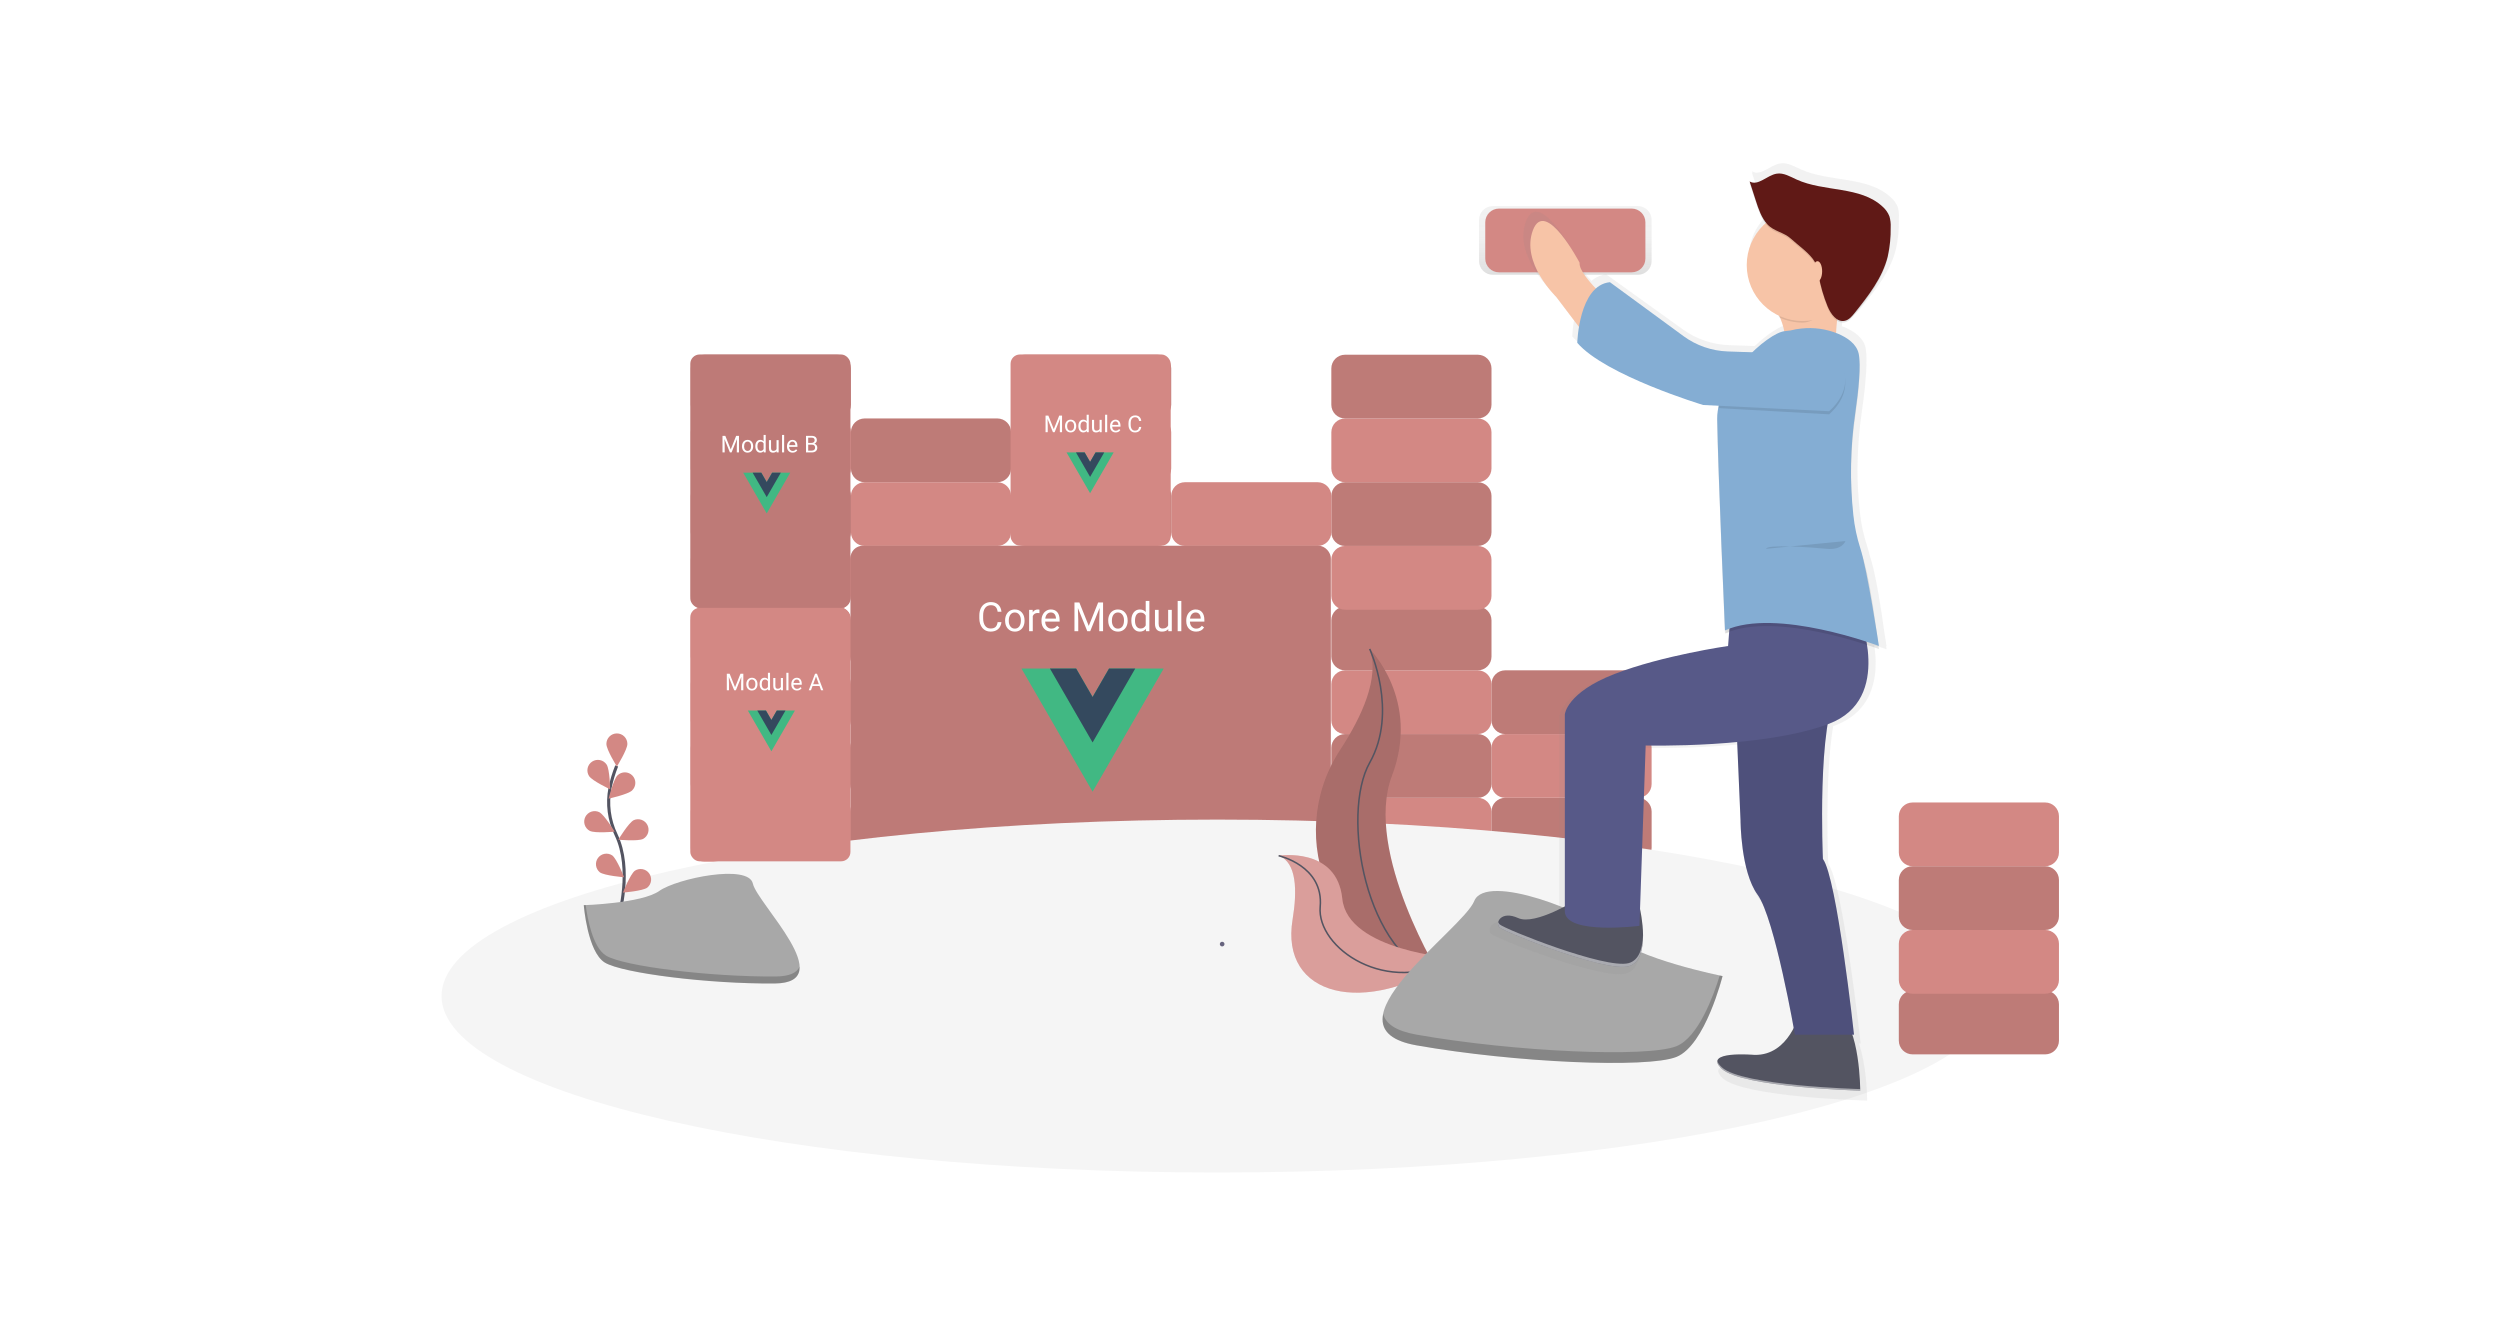 <svg width="1608" height="860" viewBox="0 0 1608 860" fill="none" xmlns="http://www.w3.org/2000/svg">
<g clip-path="url(#clip0)">
<path d="M538.48 513.16H453.16C448.278 513.16 444.32 517.118 444.32 522V545.32C444.32 550.202 448.278 554.16 453.16 554.16H538.48C543.362 554.16 547.32 550.202 547.32 545.32V522C547.32 517.118 543.362 513.16 538.48 513.16Z" fill="#D38884"/>
<path d="M950.48 513.16H865.16C860.278 513.16 856.32 517.118 856.32 522V545.32C856.32 550.202 860.278 554.16 865.16 554.16H950.48C955.362 554.16 959.32 550.202 959.32 545.32V522C959.32 517.118 955.362 513.16 950.48 513.16Z" fill="#D38884"/>
<path d="M1053.48 513.16H968.16C963.278 513.16 959.32 517.118 959.32 522V545.32C959.32 550.202 963.278 554.16 968.16 554.16H1053.48C1058.36 554.16 1062.32 550.202 1062.32 545.32V522C1062.32 517.118 1058.36 513.16 1053.48 513.16Z" fill="#D38884"/>
<path opacity="0.1" d="M1053.48 513.16H968.16C963.278 513.16 959.32 517.118 959.32 522V545.32C959.32 550.202 963.278 554.16 968.16 554.16H1053.48C1058.36 554.16 1062.32 550.202 1062.32 545.32V522C1062.32 517.118 1058.36 513.16 1053.48 513.16Z" fill="black"/>
<path d="M968.16 513.16H1053.48C1058.36 513.16 1062.32 509.202 1062.32 504.32V481C1062.32 476.118 1058.36 472.16 1053.48 472.16H968.16C963.278 472.16 959.32 476.118 959.32 481V504.32C959.32 509.202 963.278 513.16 968.16 513.16Z" fill="#D38884"/>
<path d="M865.16 513.16H950.48C955.362 513.16 959.32 509.202 959.32 504.32V481C959.32 476.118 955.362 472.16 950.48 472.16H865.16C860.278 472.16 856.32 476.118 856.32 481V504.32C856.32 509.202 860.278 513.16 865.16 513.16Z" fill="#D38884"/>
<path opacity="0.1" d="M865.16 513.16H950.48C955.362 513.16 959.32 509.202 959.32 504.32V481C959.32 476.118 955.362 472.16 950.48 472.16H865.16C860.278 472.16 856.32 476.118 856.32 481V504.32C856.32 509.202 860.278 513.16 865.16 513.16Z" fill="black"/>
<path d="M453.16 513.16H538.48C543.362 513.16 547.32 509.202 547.32 504.32V481C547.32 476.118 543.362 472.16 538.48 472.16H453.16C448.278 472.16 444.32 476.118 444.32 481V504.32C444.32 509.202 448.278 513.16 453.16 513.16Z" fill="#D38884"/>
<path opacity="0.1" d="M453.16 513.16H538.48C543.362 513.16 547.32 509.202 547.32 504.32V481C547.32 476.118 543.362 472.16 538.48 472.16H453.16C448.278 472.16 444.32 476.118 444.32 481V504.32C444.32 509.202 448.278 513.16 453.16 513.16Z" fill="black"/>
<path d="M538.48 431.16H453.16C448.278 431.16 444.32 435.118 444.32 440V463.32C444.32 468.202 448.278 472.16 453.16 472.16H538.48C543.362 472.16 547.32 468.202 547.32 463.32V440C547.32 435.118 543.362 431.16 538.48 431.16Z" fill="#D38884"/>
<path d="M950.48 431.16H865.16C860.278 431.16 856.32 435.118 856.32 440V463.32C856.32 468.202 860.278 472.16 865.16 472.16H950.48C955.362 472.16 959.32 468.202 959.32 463.32V440C959.32 435.118 955.362 431.16 950.48 431.16Z" fill="#D38884"/>
<path d="M1053.48 431.16H968.16C963.278 431.16 959.32 435.118 959.32 440V463.32C959.32 468.202 963.278 472.16 968.16 472.16H1053.48C1058.36 472.16 1062.32 468.202 1062.32 463.32V440C1062.32 435.118 1058.36 431.16 1053.48 431.16Z" fill="#D38884"/>
<path opacity="0.1" d="M1053.48 431.16H968.16C963.278 431.16 959.32 435.118 959.32 440V463.32C959.32 468.202 963.278 472.16 968.16 472.16H1053.48C1058.36 472.16 1062.32 468.202 1062.32 463.32V440C1062.32 435.118 1058.36 431.16 1053.48 431.16Z" fill="black"/>
<path d="M865.16 431.16H950.48C955.362 431.16 959.32 427.202 959.32 422.32V399C959.32 394.118 955.362 390.16 950.48 390.16H865.16C860.278 390.16 856.32 394.118 856.32 399V422.32C856.32 427.202 860.278 431.16 865.16 431.16Z" fill="#D38884"/>
<path opacity="0.1" d="M865.16 431.16H950.48C955.362 431.16 959.32 427.202 959.32 422.32V399C959.32 394.118 955.362 390.16 950.48 390.16H865.16C860.278 390.16 856.32 394.118 856.32 399V422.32C856.32 427.202 860.278 431.16 865.16 431.16Z" fill="black"/>
<path d="M453.16 431.16H538.48C543.362 431.16 547.32 427.202 547.32 422.32V399C547.32 394.118 543.362 390.16 538.48 390.16H453.16C448.278 390.16 444.32 394.118 444.32 399V422.32C444.32 427.202 448.278 431.16 453.16 431.16Z" fill="#D38884"/>
<path opacity="0.1" d="M453.16 431.16H538.48C543.362 431.16 547.32 427.202 547.32 422.32V399C547.32 394.118 543.362 390.16 538.48 390.16H453.16C448.278 390.16 444.32 394.118 444.32 399V422.32C444.32 427.202 448.278 431.16 453.16 431.16Z" fill="black"/>
<path d="M538.48 351.16H453.16C448.278 351.16 444.32 355.118 444.32 360V383.32C444.32 388.202 448.278 392.16 453.16 392.16H538.48C543.362 392.16 547.32 388.202 547.32 383.32V360C547.32 355.118 543.362 351.16 538.48 351.16Z" fill="#D38884"/>
<path d="M950.48 351.16H865.16C860.278 351.16 856.32 355.118 856.32 360V383.32C856.32 388.202 860.278 392.16 865.16 392.16H950.48C955.362 392.16 959.32 388.202 959.32 383.32V360C959.32 355.118 955.362 351.16 950.48 351.16Z" fill="#D38884"/>
<path d="M865.16 351.16H950.48C955.362 351.16 959.32 347.202 959.32 342.32V319C959.32 314.118 955.362 310.16 950.48 310.16H865.16C860.278 310.16 856.32 314.118 856.32 319V342.32C856.32 347.202 860.278 351.16 865.16 351.16Z" fill="#D38884"/>
<path opacity="0.1" d="M865.16 351.16H950.48C955.362 351.16 959.32 347.202 959.32 342.32V319C959.32 314.118 955.362 310.16 950.48 310.16H865.16C860.278 310.16 856.32 314.118 856.32 319V342.32C856.32 347.202 860.278 351.16 865.16 351.16Z" fill="black"/>
<path d="M762.16 351.16H847.48C852.362 351.16 856.32 347.202 856.32 342.32V319C856.32 314.118 852.362 310.16 847.48 310.16H762.16C757.278 310.16 753.32 314.118 753.32 319V342.32C753.32 347.202 757.278 351.16 762.16 351.16Z" fill="#D38884"/>
<path d="M659.16 351.16H744.48C749.362 351.16 753.32 347.202 753.32 342.32V319C753.32 314.118 749.362 310.16 744.48 310.16H659.16C654.278 310.16 650.32 314.118 650.32 319V342.32C650.32 347.202 654.278 351.16 659.16 351.16Z" fill="#D38884"/>
<path opacity="0.1" d="M659.16 351.16H744.48C749.362 351.16 753.32 347.202 753.32 342.32V319C753.32 314.118 749.362 310.16 744.48 310.16H659.16C654.278 310.16 650.32 314.118 650.32 319V342.32C650.32 347.202 654.278 351.16 659.16 351.16Z" fill="black"/>
<path d="M556.16 351.16H641.48C646.362 351.16 650.32 347.202 650.32 342.32V319C650.32 314.118 646.362 310.16 641.48 310.16H556.16C551.278 310.16 547.32 314.118 547.32 319V342.32C547.32 347.202 551.278 351.16 556.16 351.16Z" fill="#D38884"/>
<path d="M453.16 351.16H538.48C543.362 351.16 547.32 347.202 547.32 342.32V319C547.32 314.118 543.362 310.16 538.48 310.16H453.16C448.278 310.16 444.32 314.118 444.32 319V342.32C444.32 347.202 448.278 351.16 453.16 351.16Z" fill="#D38884"/>
<path opacity="0.1" d="M453.16 351.16H538.48C543.362 351.16 547.32 347.202 547.32 342.32V319C547.32 314.118 543.362 310.16 538.48 310.16H453.16C448.278 310.16 444.32 314.118 444.32 319V342.32C444.32 347.202 448.278 351.16 453.16 351.16Z" fill="black"/>
<path d="M538.48 269.16H453.16C448.278 269.16 444.32 273.118 444.32 278V301.32C444.32 306.202 448.278 310.16 453.16 310.16H538.48C543.362 310.16 547.32 306.202 547.32 301.32V278C547.32 273.118 543.362 269.16 538.48 269.16Z" fill="#D38884"/>
<path d="M641.48 269.16H556.16C551.278 269.16 547.32 273.118 547.32 278V301.32C547.32 306.202 551.278 310.16 556.16 310.16H641.48C646.362 310.16 650.32 306.202 650.32 301.32V278C650.32 273.118 646.362 269.16 641.48 269.16Z" fill="#D38884"/>
<path opacity="0.1" d="M641.48 269.16H556.16C551.278 269.16 547.32 273.118 547.32 278V301.32C547.32 306.202 551.278 310.16 556.16 310.16H641.48C646.362 310.16 650.32 306.202 650.32 301.32V278C650.32 273.118 646.362 269.16 641.48 269.16Z" fill="black"/>
<path d="M744.48 269.16H659.16C654.278 269.16 650.32 273.118 650.32 278V301.32C650.32 306.202 654.278 310.16 659.16 310.16H744.48C749.362 310.16 753.32 306.202 753.32 301.32V278C753.32 273.118 749.362 269.16 744.48 269.16Z" fill="#D38884"/>
<path d="M950.48 269.16H865.16C860.278 269.16 856.32 273.118 856.32 278V301.32C856.32 306.202 860.278 310.16 865.16 310.16H950.48C955.362 310.16 959.32 306.202 959.32 301.32V278C959.32 273.118 955.362 269.16 950.48 269.16Z" fill="#D38884"/>
<path d="M1053.48 132.57H960.16C955.278 132.57 951.32 136.528 951.32 141.41V167.91C951.32 172.793 955.278 176.75 960.16 176.75H1053.48C1058.36 176.75 1062.32 172.793 1062.32 167.91V141.41C1062.32 136.528 1058.36 132.57 1053.48 132.57Z" fill="url(#paint0_linear)"/>
<path d="M964.16 175.16H1049.48C1054.36 175.16 1058.32 171.202 1058.32 166.32V143C1058.32 138.118 1054.36 134.16 1049.48 134.16H964.16C959.278 134.16 955.32 138.118 955.32 143V166.32C955.32 171.202 959.278 175.16 964.16 175.16Z" fill="#D38884"/>
<path d="M865.16 269.16H950.48C955.362 269.16 959.32 265.202 959.32 260.32V237C959.32 232.118 955.362 228.16 950.48 228.16H865.16C860.278 228.16 856.32 232.118 856.32 237V260.32C856.32 265.202 860.278 269.16 865.16 269.16Z" fill="#D38884"/>
<path opacity="0.1" d="M865.16 269.16H950.48C955.362 269.16 959.32 265.202 959.32 260.32V237C959.32 232.118 955.362 228.16 950.48 228.16H865.16C860.278 228.16 856.32 232.118 856.32 237V260.32C856.32 265.202 860.278 269.16 865.16 269.16Z" fill="black"/>
<rect x="547" y="351" width="309" height="198" rx="8" fill="#BE7A77"/>
<path d="M659.16 269.16H744.48C749.362 269.16 753.32 265.202 753.32 260.32V237C753.32 232.118 749.362 228.16 744.48 228.16H659.16C654.278 228.16 650.32 232.118 650.32 237V260.32C650.32 265.202 654.278 269.16 659.16 269.16Z" fill="#D38884"/>
<path opacity="0.1" d="M659.16 269.16H744.48C749.362 269.16 753.32 265.202 753.32 260.32V237C753.32 232.118 749.362 228.16 744.48 228.16H659.16C654.278 228.16 650.32 232.118 650.32 237V260.32C650.32 265.202 654.278 269.16 659.16 269.16Z" fill="black"/>
<path d="M453.16 269.16H538.48C543.362 269.16 547.32 265.202 547.32 260.32V237C547.32 232.118 543.362 228.16 538.48 228.16H453.16C448.278 228.16 444.32 232.118 444.32 237V260.32C444.32 265.202 448.278 269.16 453.16 269.16Z" fill="#D38884"/>
<path opacity="0.1" d="M453.16 269.16H538.48C543.362 269.16 547.32 265.202 547.32 260.32V237C547.32 232.118 543.362 228.16 538.48 228.16H453.16C448.278 228.16 444.32 232.118 444.32 237V260.32C444.32 265.202 448.278 269.16 453.16 269.16Z" fill="black"/>
<path d="M783 754.16C1058.59 754.16 1282 703.344 1282 640.66C1282 577.976 1058.59 527.16 783 527.16C507.41 527.16 284 577.976 284 640.66C284 703.344 507.41 754.16 783 754.16Z" fill="#F5F5F5"/>
<path d="M397.95 589.72C397.95 589.72 406.95 559.31 396.27 536.92C391.743 527.56 390.378 516.983 392.38 506.78C393.368 501.943 394.797 497.206 396.65 492.63" stroke="#535461" stroke-width="2" stroke-miterlimit="10"/>
<path d="M390.03 478.49C390.03 482.22 396.78 493.03 396.78 493.03C396.78 493.03 403.53 482.22 403.53 478.49C403.53 476.7 402.819 474.983 401.553 473.717C400.287 472.451 398.57 471.74 396.78 471.74C394.99 471.74 393.273 472.451 392.007 473.717C390.741 474.983 390.03 476.7 390.03 478.49V478.49Z" fill="#D38884"/>
<path d="M378.87 499.14C380.87 502.27 392.44 507.67 392.44 507.67C392.44 507.67 392.23 494.93 390.2 491.8C389.222 490.308 387.693 489.264 385.948 488.896C384.202 488.528 382.382 488.866 380.885 489.836C379.388 490.806 378.336 492.329 377.958 494.072C377.581 495.816 377.908 497.638 378.87 499.14Z" fill="#D38884"/>
<path d="M379.36 534.42C382.69 536.1 395.36 534.94 395.36 534.94C395.36 534.94 388.75 524.05 385.42 522.37C383.828 521.608 382 521.5 380.329 522.07C378.658 522.64 377.276 523.842 376.481 525.418C375.686 526.995 375.54 528.82 376.074 530.502C376.609 532.185 377.781 533.591 379.34 534.42H379.36Z" fill="#D38884"/>
<path d="M385.74 561.03C388.74 563.25 401.44 564.25 401.44 564.25C401.44 564.25 396.76 552.4 393.77 550.18C392.327 549.231 390.575 548.872 388.874 549.176C387.174 549.48 385.655 550.424 384.63 551.814C383.605 553.205 383.151 554.935 383.364 556.649C383.576 558.364 384.437 559.931 385.77 561.03H385.74Z" fill="#D38884"/>
<path d="M406.61 508.39C403.94 510.99 391.48 513.68 391.48 513.68C391.48 513.68 394.53 501.31 397.2 498.68C397.836 498.062 398.587 497.575 399.41 497.247C400.234 496.92 401.114 496.758 402 496.77C402.887 496.783 403.762 496.97 404.576 497.32C405.39 497.671 406.127 498.179 406.745 498.815C407.363 499.45 407.849 500.201 408.177 501.025C408.505 501.849 408.667 502.729 408.654 503.615C408.642 504.501 408.455 505.376 408.104 506.191C407.753 507.005 407.246 507.742 406.61 508.36V508.39Z" fill="#D38884"/>
<path d="M413.68 539.58C410.35 541.26 397.68 540.1 397.68 540.1C397.68 540.1 404.29 529.21 407.62 527.53C409.207 526.814 411.009 526.739 412.65 527.32C414.291 527.902 415.644 529.095 416.426 530.65C417.209 532.205 417.359 534.003 416.848 535.667C416.336 537.331 415.201 538.733 413.68 539.58V539.58Z" fill="#D38884"/>
<path d="M416.38 570.9C413.38 573.12 400.68 574.12 400.68 574.12C400.68 574.12 405.36 562.27 408.35 560.05C409.794 559.101 411.546 558.742 413.246 559.046C414.947 559.35 416.466 560.294 417.491 561.685C418.516 563.075 418.969 564.805 418.757 566.52C418.545 568.234 417.683 569.802 416.35 570.9H416.38Z" fill="#D38884"/>
<path d="M880.98 417.38C880.98 417.38 913.87 450.27 895.3 499.07C876.73 547.87 927.13 629.07 927.13 629.07C927.13 629.07 926.59 628.99 925.59 628.81C858.04 616.84 824.48 539.58 862.04 482.2C876 460.86 887.47 435.84 880.98 417.38Z" fill="#D38884"/>
<path opacity="0.2" d="M880.98 417.38C880.98 417.38 913.87 450.27 895.3 499.07C876.73 547.87 927.13 629.07 927.13 629.07C927.13 629.07 926.59 628.99 925.59 628.81C858.04 616.84 824.48 539.58 862.04 482.2C876 460.86 887.47 435.84 880.98 417.38Z" fill="black"/>
<path d="M880.98 417.38C880.98 417.38 899.55 457.69 880.98 490.58C862.41 523.47 877.8 615.76 927.16 629.02" stroke="#535461" stroke-miterlimit="10"/>
<path d="M822.41 550.39C822.41 550.39 859.94 544.39 863.36 578.05C866.78 611.71 935.52 616.34 935.52 616.34L934.23 617.2C877.47 654.46 823.23 640.93 831.39 591.46C834.43 573.07 834.16 554.58 822.41 550.39Z" fill="#D38884"/>
<path opacity="0.2" d="M822.41 550.39C822.41 550.39 859.94 544.39 863.36 578.05C866.78 611.71 935.52 616.34 935.52 616.34L934.23 617.2C877.47 654.46 823.23 640.93 831.39 591.46C834.43 573.07 834.16 554.58 822.41 550.39Z" fill="#F5F5F5"/>
<path d="M822.41 550.39C822.41 550.39 851.54 556.78 849.15 583.27C846.76 609.76 892.41 641.51 935.52 616.34" stroke="#535461" stroke-miterlimit="10"/>
<path d="M1107.93 627.81C1107.93 627.81 1052.23 616.67 1037.37 601.81C1022.51 586.95 955.67 560.96 948.24 579.53C940.81 598.1 847.98 661.24 911.16 672.38C974.34 683.52 1059.7 687.23 1078.27 679.81C1096.84 672.39 1107.93 627.81 1107.93 627.81Z" fill="#A8A8A8"/>
<path opacity="0.2" d="M911.16 665.48C974.29 676.62 1059.7 680.33 1078.27 672.91C1092.41 667.25 1102.27 640.08 1106.12 627.43L1107.98 627.82C1107.98 627.82 1096.84 672.38 1078.27 679.82C1059.7 687.26 974.27 683.53 911.16 672.39C892.94 669.17 887.73 661.62 889.69 652.06C891.16 658.29 897.55 663.08 911.16 665.48Z" fill="black"/>
<path d="M1220.63 133.17C1219.64 130.696 1218.05 128.503 1216.02 126.78C1201.07 113.16 1176.9 117.29 1158.34 108.96C1154.06 107.04 1149.68 104.38 1145.04 105.11C1138.56 106.11 1132.53 113.51 1126.88 110.23L1127.28 111.46L1126.88 111.25L1131.04 123.91C1132.64 128.77 1134.32 133.77 1137.42 137.82C1132.83 141.822 1129.32 146.912 1127.2 152.623C1125.09 158.334 1124.44 164.484 1125.32 170.511C1126.19 176.538 1128.57 182.248 1132.22 187.12C1135.87 191.993 1140.69 195.871 1146.23 198.4C1146.43 198.82 1146.62 199.25 1146.81 199.68L1147.34 199.9C1148.57 202.732 1149.49 205.689 1150.08 208.72C1145.27 209.39 1136.88 214.72 1128.64 222.56L1112.16 222.01C1101.5 221.654 1091.19 218.146 1082.52 211.93L1033.16 176.48C1029.64 176.826 1026.33 178.291 1023.71 180.66C1017.59 174.28 1012.39 167.66 1012.83 163.66C1012.83 163.66 989.89 120.73 981.55 142.19C973.21 163.65 997.19 186.19 997.19 186.19L1012.4 205.9C1011.8 209.356 1011.42 212.846 1011.26 216.35C1030.03 237.82 1095.71 257.24 1095.71 257.24L1105.95 257.74L1106.01 258.24C1105.38 260.927 1105.07 263.68 1105.09 266.44C1105.09 266.84 1105.09 267.25 1105.09 267.67C1105.09 268.09 1105.09 268.22 1105.09 268.49C1105.61 302.73 1110.3 407.49 1110.3 407.49C1111.21 407.08 1112.16 406.71 1113.12 406.36L1112.39 415.67C1112.39 415.67 1068.6 421.8 1036.28 434.07C1003.96 446.34 1002.92 460.65 1002.92 460.65V586.91C993.69 591.65 979.12 597.91 971.64 594.54C963.52 590.92 959.07 593.96 958.26 597.13C958.106 597.757 958.106 598.413 958.26 599.04C958.329 599.322 958.433 599.594 958.57 599.85V599.91C958.719 600.174 958.904 600.417 959.12 600.63C962.25 603.7 1030.02 630.27 1045.66 626.18C1046.14 626.053 1046.62 625.893 1047.08 625.7C1047.23 625.64 1047.36 625.56 1047.51 625.49C1047.66 625.42 1048.09 625.22 1048.36 625.06C1048.63 624.9 1048.67 624.85 1048.82 624.75C1048.97 624.65 1049.29 624.44 1049.51 624.27C1049.73 624.1 1049.8 624.01 1049.94 623.88C1050.08 623.75 1050.35 623.53 1050.53 623.33C1050.71 623.13 1050.79 623.03 1050.92 622.88C1051.05 622.73 1051.28 622.48 1051.44 622.26C1051.6 622.04 1051.66 621.93 1051.78 621.77C1051.9 621.61 1052.1 621.31 1052.24 621.07C1052.38 620.83 1052.43 620.73 1052.52 620.55C1052.61 620.37 1052.8 620.04 1052.93 619.77C1053.06 619.5 1053.09 619.42 1053.16 619.24C1053.23 619.06 1053.41 618.67 1053.52 618.38C1053.63 618.09 1053.64 618.03 1053.71 617.85C1053.78 617.67 1053.93 617.22 1054.02 616.85C1054.02 616.68 1054.11 616.51 1054.16 616.34C1054.25 615.99 1054.35 615.65 1054.43 615.34C1054.43 615.18 1054.5 615.02 1054.53 614.86C1054.61 614.48 1054.69 614.1 1054.75 613.72C1054.75 613.58 1054.75 613.43 1054.82 613.29C1054.89 612.88 1054.95 612.46 1055 612.05V611.69C1055.05 611.24 1055.1 610.79 1055.14 610.34V610.06C1055.18 609.573 1055.21 609.087 1055.23 608.6V608.4C1055.23 607.88 1055.23 607.36 1055.23 606.84V606.74C1055.21 600.643 1054.54 594.565 1053.23 588.61V588.61L1057.16 481.08C1077.64 481.398 1098.12 480.644 1118.52 478.82L1120.76 530.14C1120.76 530.14 1120.76 563.87 1132.23 579.2C1142.05 592.32 1153.39 650.35 1156.45 666.82C1152.24 674.82 1144.18 684.82 1130.14 684.48C1130.14 684.48 1103.73 682.2 1105.22 689.48C1105.26 689.671 1105.32 689.858 1105.39 690.04V690.04C1105.47 690.249 1105.57 690.453 1105.68 690.65V690.65C1105.79 690.84 1105.91 691.03 1106.05 691.23L1106.13 691.35C1106.28 691.56 1106.45 691.78 1106.64 692.01V692.06C1106.82 692.27 1107.01 692.48 1107.22 692.69L1107.4 692.87C1107.64 693.11 1107.88 693.35 1108.16 693.6C1121.71 705.87 1200.95 707.91 1200.95 707.91V707.63C1200.95 707.55 1200.95 707.45 1200.95 707.34C1200.95 703.79 1200.43 685.17 1195.69 671.15H1196.79C1196.79 671.15 1185.32 567.91 1175.94 555.65C1175.94 555.65 1173.45 501.21 1179.07 467.1L1180.07 466.72C1206.35 456.9 1208.22 432.72 1205.51 414.96C1210.51 416.56 1213.43 417.65 1213.43 417.65C1213.43 417.65 1213.34 416.88 1213.17 415.51L1213.43 415.61C1213.43 415.61 1212.93 412.36 1212.1 407.3C1210.22 393.37 1206.58 369.03 1202.7 357.54C1202.07 355.01 1201.47 352.85 1200.92 351.22C1198.68 344.315 1197.14 337.203 1196.33 329.99C1195.27 320.641 1194.73 311.239 1194.72 301.83C1194.81 289.258 1195.77 276.708 1197.6 264.27C1199.19 253.41 1200.6 241.05 1200.5 232.42C1200.61 229.406 1200.4 226.389 1199.87 223.42C1198.48 217.05 1192.33 212.91 1185.94 210.27C1185.53 210.1 1185.11 209.96 1184.69 209.8C1184.85 207.39 1185.05 204.65 1185.31 201.8C1186.08 202.331 1186.94 202.7 1187.85 202.886C1188.77 203.071 1189.71 203.069 1190.62 202.88C1193.37 202.28 1195.34 199.99 1197.09 197.88C1206.33 186.53 1215.82 174.7 1219.37 160.6C1220.8 154.303 1221.48 147.857 1221.37 141.4C1221.37 141.047 1221.37 140.693 1221.37 140.34C1221.54 137.925 1221.29 135.499 1220.63 133.17V133.17Z" fill="url(#paint1_linear)"/>
<path d="M1136.5 188.5C1136.5 188.5 1150.5 209.5 1147.5 219.5C1144.5 229.5 1180.5 223.5 1180.5 223.5C1180.5 223.5 1181.5 184.5 1188.5 175.5C1195.5 166.5 1136.5 188.5 1136.5 188.5Z" fill="#F7C4A7"/>
<path d="M1044 202C1044 202 1015 178 1016 169C1016 169 994 127 986 148C978 169 1001 191 1001 191L1029 228L1044 202Z" fill="#F7C4A7"/>
<path d="M1014.5 578.5C1014.5 578.5 987.5 595.5 976.5 590.5C965.5 585.5 961.5 593.5 964.5 596.5C967.5 599.5 1032.5 625.5 1047.5 621.5C1062.5 617.5 1054.87 584.74 1054.87 584.74L1014.5 578.5Z" fill="#535461"/>
<path d="M1157.5 651.5C1157.5 651.5 1151 679 1128.5 678.5C1128.5 678.5 1094.5 675.5 1107.5 687.5C1120.5 699.5 1196.5 701.5 1196.5 701.5C1196.5 701.5 1196.5 660.5 1182.5 651.5C1168.5 642.5 1157.5 651.5 1157.5 651.5Z" fill="#535461"/>
<path d="M1116.5 457.5L1119.5 527.5C1119.5 527.5 1119.5 560.5 1130.5 575.5C1141.5 590.5 1154.5 665.5 1154.5 665.5H1192.5C1192.5 665.5 1181.5 564.5 1172.5 552.5C1172.5 552.5 1168.5 463.5 1182.5 443.5L1116.5 457.5Z" fill="#575988"/>
<path opacity="0.1" d="M1116.5 457.5L1119.5 527.5C1119.5 527.5 1119.5 560.5 1130.5 575.5C1141.5 590.5 1154.5 665.5 1154.5 665.5H1192.5C1192.5 665.5 1181.5 564.5 1172.5 552.5C1172.5 552.5 1168.5 463.5 1182.5 443.5L1116.5 457.5Z" fill="black"/>
<path d="M1195.5 394.5C1195.5 394.5 1218.5 449.5 1176.5 465.5C1134.5 481.5 1058.5 479.5 1058.5 479.5L1054.5 595.5C1054.5 595.5 1007.5 601.5 1006.5 586.5V459.5C1006.5 459.5 1007.5 445.5 1038.5 433.5C1069.5 421.5 1111.5 415.5 1111.5 415.5L1113.5 389.5L1195.5 394.5Z" fill="#575988"/>
<path opacity="0.1" d="M1158.65 213.31C1166.64 212.426 1174.72 213.568 1182.15 216.63C1188.28 219.21 1194.15 223.26 1195.51 229.49C1197.09 236.87 1195.34 253.42 1193.33 267.43C1190.11 289.385 1189.7 311.661 1192.11 333.72C1193.11 342.91 1194.56 350.92 1196.51 354.49C1202.51 365.49 1208.51 417.49 1208.51 417.49C1208.51 417.49 1142.51 392.49 1109.51 407.49C1109.51 407.49 1105.01 304.99 1104.51 271.49C1104.12 245.55 1137.01 215.99 1148.01 214.99C1154.45 214.41 1152.24 213.98 1158.65 213.31Z" fill="black"/>
<path d="M1158.65 211.31C1166.64 210.426 1174.72 211.568 1182.15 214.63C1188.28 217.21 1194.15 221.26 1195.51 227.49C1197.09 234.87 1195.34 251.42 1193.33 265.43C1190.11 287.385 1189.7 309.661 1192.11 331.72C1192.89 338.772 1194.36 345.729 1196.51 352.49C1201.01 365.99 1208.51 415.49 1208.51 415.49C1208.51 415.49 1142.51 390.49 1109.51 405.49C1109.51 405.49 1105.01 302.99 1104.51 269.49C1104.12 243.55 1137.01 213.99 1148.01 212.99C1154.45 212.41 1152.24 211.98 1158.65 211.31Z" fill="#84ADD3"/>
<path opacity="0.1" d="M1176.5 266.5L1105.5 262.5C1105.5 262.5 1100.98 227.69 1111.23 228.05L1181.5 230.5C1181.5 230.5 1196.5 248.5 1176.5 266.5Z" fill="black"/>
<path d="M1176.5 264.5L1095.5 260.5C1095.5 260.5 1032.5 241.5 1014.5 220.5C1014.5 220.5 1015.5 183.5 1035.5 181.5L1082.81 216.19C1091.08 222.255 1100.98 225.691 1111.23 226.05L1181.5 228.5C1181.5 228.5 1196.5 246.5 1176.5 264.5Z" fill="#84ADD3"/>
<path opacity="0.1" d="M1180 193C1181.19 183.52 1185.49 180.37 1188.5 176.5C1195.5 167.5 1136.5 189.5 1136.5 189.5C1139.55 194.184 1142.23 199.103 1144.5 204.21C1149.2 206.377 1154.32 207.499 1159.5 207.5C1168.16 207.5 1173.78 198.13 1180 193Z" fill="black"/>
<path d="M1159.5 206.5C1179.38 206.5 1195.5 190.382 1195.5 170.5C1195.5 150.618 1179.38 134.5 1159.5 134.5C1139.62 134.5 1123.5 150.618 1123.5 170.5C1123.5 190.382 1139.62 206.5 1159.5 206.5Z" fill="#F7C4A7"/>
<path opacity="0.1" d="M1136.77 145.27C1132.94 141.08 1131.09 135.5 1129.35 130.09L1125.35 117.7C1130.77 120.9 1136.55 113.7 1142.77 112.7C1147.22 111.99 1151.43 114.59 1155.53 116.46C1173.33 124.6 1196.53 120.56 1210.85 133.89C1212.81 135.585 1214.32 137.73 1215.27 140.14C1215.93 142.411 1216.2 144.778 1216.07 147.14C1216.19 153.452 1215.56 159.755 1214.2 165.92C1210.8 179.71 1201.7 191.29 1192.83 202.39C1191.15 204.5 1189.26 206.74 1186.62 207.33C1181.47 208.48 1177.49 202.92 1175.5 198.04C1172.86 191.573 1170.92 184.846 1169.7 177.97C1169.18 175.06 1168.77 172.06 1167.32 169.49C1164.22 164 1156.58 158.8 1151.94 154.54C1147.3 150.28 1141.03 149.92 1136.77 145.27Z" fill="black"/>
<path d="M1136.77 144.27C1132.94 140.08 1131.09 134.5 1129.35 129.09L1125.35 116.7C1130.77 119.9 1136.55 112.7 1142.77 111.7C1147.22 110.99 1151.43 113.59 1155.53 115.46C1173.33 123.6 1196.53 119.56 1210.85 132.89C1212.81 134.585 1214.32 136.73 1215.27 139.14C1215.93 141.411 1216.2 143.778 1216.07 146.14C1216.19 152.452 1215.56 158.755 1214.2 164.92C1210.8 178.71 1201.7 190.29 1192.83 201.39C1191.15 203.5 1189.26 205.74 1186.62 206.33C1181.47 207.48 1177.49 201.92 1175.5 197.04C1172.86 190.573 1170.92 183.846 1169.7 176.97C1169.18 174.06 1168.77 171.06 1167.32 168.49C1164.22 163 1156.58 157.8 1151.94 153.54C1147.3 149.28 1141.03 148.92 1136.77 144.27Z" fill="#601916"/>
<path d="M1169 181C1170.66 181 1172 178.09 1172 174.5C1172 170.91 1170.66 168 1169 168C1167.34 168 1166 170.91 1166 174.5C1166 178.09 1167.34 181 1169 181Z" fill="#F7C4A7"/>
<path opacity="0.1" d="M1187 348C1187 348 1185 354 1175 353C1165 352 1136 350 1136 353" fill="black"/>
<path opacity="0.5" d="M1107.5 686.5C1105.7 684.84 1104.8 683.5 1104.59 682.33C1104.33 683.63 1105.13 685.33 1107.5 687.5C1120.5 699.5 1196.5 701.5 1196.5 701.5C1196.5 701.5 1196.5 701.15 1196.5 700.5C1196.01 700.49 1120.46 698.46 1107.5 686.5Z" fill="white"/>
<path opacity="0.5" d="M1047.5 619.5C1032.5 623.5 967.5 597.5 964.5 594.5C964.1 594.094 963.814 593.591 963.67 593.04C963.497 593.639 963.482 594.273 963.628 594.88C963.773 595.486 964.074 596.045 964.5 596.5C967.5 599.5 1032.5 625.5 1047.5 621.5C1055.22 619.44 1056.94 609.77 1056.8 600.86C1056.65 609.16 1054.64 617.58 1047.5 619.5Z" fill="white"/>
<path d="M786.09 608.74C786.488 608.74 786.869 608.582 787.151 608.3C787.432 608.019 787.59 607.638 787.59 607.24C787.59 606.842 787.432 606.46 787.151 606.179C786.869 605.898 786.488 605.74 786.09 605.74C785.692 605.74 785.31 605.898 785.029 606.179C784.748 606.46 784.59 606.842 784.59 607.24C784.59 607.638 784.748 608.019 785.029 608.3C785.31 608.582 785.692 608.74 786.09 608.74V608.74Z" fill="#67647E"/>
<path d="M375.49 582.21C375.49 582.21 412.81 581.06 424.05 573.05C435.29 565.04 481.45 555.48 484.24 568.32C487.03 581.16 540.33 632.2 498.16 632.58C455.99 632.96 400.27 626.02 389.04 619.18C377.81 612.34 375.49 582.21 375.49 582.21Z" fill="#A8A8A8"/>
<path opacity="0.2" d="M498.95 628.07C456.82 628.41 401.06 621.51 389.83 614.67C381.28 609.46 377.83 590.78 376.74 582.16H375.49C375.49 582.16 377.85 612.26 389.08 619.09C400.31 625.92 456.07 632.88 498.16 632.58C510.32 632.48 514.52 628.16 514.29 621.75C512.64 625.58 508 628 498.95 628.07Z" fill="black"/>
<path d="M1230.16 678.16H1315.48C1320.36 678.16 1324.32 674.202 1324.32 669.32V646C1324.32 641.118 1320.36 637.16 1315.48 637.16H1230.16C1225.28 637.16 1221.32 641.118 1221.32 646V669.32C1221.32 674.202 1225.28 678.16 1230.16 678.16Z" fill="#D38884"/>
<path opacity="0.1" d="M1230.16 678.16H1315.48C1320.36 678.16 1324.32 674.202 1324.32 669.32V646C1324.32 641.118 1320.36 637.16 1315.48 637.16H1230.16C1225.28 637.16 1221.32 641.118 1221.32 646V669.32C1221.32 674.202 1225.28 678.16 1230.16 678.16Z" fill="black"/>
<path d="M1315.48 598.16H1230.16C1225.28 598.16 1221.32 602.118 1221.32 607V630.32C1221.32 635.202 1225.28 639.16 1230.16 639.16H1315.48C1320.36 639.16 1324.32 635.202 1324.32 630.32V607C1324.32 602.118 1320.36 598.16 1315.48 598.16Z" fill="#D38884"/>
<path d="M1230.16 598.16H1315.48C1320.36 598.16 1324.32 594.202 1324.32 589.32V566C1324.32 561.118 1320.36 557.16 1315.48 557.16H1230.16C1225.28 557.16 1221.32 561.118 1221.32 566V589.32C1221.32 594.202 1225.28 598.16 1230.16 598.16Z" fill="#D38884"/>
<path opacity="0.1" d="M1230.16 598.16H1315.48C1320.36 598.16 1324.32 594.202 1324.32 589.32V566C1324.32 561.118 1320.36 557.16 1315.48 557.16H1230.16C1225.28 557.16 1221.32 561.118 1221.32 566V589.32C1221.32 594.202 1225.28 598.16 1230.16 598.16Z" fill="black"/>
<path d="M1315.48 516.16H1230.16C1225.28 516.16 1221.32 520.118 1221.32 525V548.32C1221.32 553.202 1225.28 557.16 1230.16 557.16H1315.48C1320.36 557.16 1324.32 553.202 1324.32 548.32V525C1324.32 520.118 1320.36 516.16 1315.48 516.16Z" fill="#D38884"/>
<g filter="url(#filter0_d)">
<path d="M712.317 430L701.751 448.3L691.186 430H656L701.751 509.244L747.503 430H712.317Z" fill="#41B883"/>
<path d="M712.317 429.999L701.752 448.3L691.186 429.999H674.301L701.752 477.545L729.202 429.999H712.317Z" fill="#34495E"/>
</g>
<path d="M644.135 400.135C643.906 402.09 643.183 403.601 641.964 404.667C640.754 405.725 639.141 406.254 637.127 406.254C634.943 406.254 633.191 405.471 631.871 403.905C630.559 402.34 629.903 400.245 629.903 397.621V395.844C629.903 394.126 630.208 392.615 630.817 391.312C631.435 390.008 632.307 389.009 633.433 388.315C634.558 387.613 635.862 387.262 637.343 387.262C639.306 387.262 640.881 387.812 642.065 388.912C643.25 390.004 643.94 391.519 644.135 393.457H641.685C641.473 391.984 641.012 390.918 640.301 390.258C639.598 389.598 638.612 389.268 637.343 389.268C635.785 389.268 634.562 389.843 633.674 390.994C632.794 392.145 632.354 393.783 632.354 395.907V397.697C632.354 399.703 632.772 401.299 633.61 402.483C634.448 403.668 635.62 404.261 637.127 404.261C638.481 404.261 639.518 403.956 640.237 403.347C640.965 402.729 641.448 401.658 641.685 400.135H644.135ZM646.483 399.005C646.483 397.659 646.746 396.449 647.271 395.374C647.804 394.299 648.54 393.47 649.479 392.886C650.427 392.302 651.507 392.01 652.717 392.01C654.587 392.01 656.098 392.657 657.249 393.952C658.409 395.247 658.988 396.969 658.988 399.119V399.284C658.988 400.621 658.73 401.823 658.214 402.89C657.706 403.948 656.974 404.773 656.018 405.365C655.07 405.958 653.978 406.254 652.742 406.254C650.88 406.254 649.369 405.606 648.21 404.312C647.059 403.017 646.483 401.303 646.483 399.17V399.005ZM648.845 399.284C648.845 400.808 649.196 402.031 649.898 402.953C650.609 403.876 651.557 404.337 652.742 404.337C653.936 404.337 654.883 403.871 655.586 402.94C656.288 402.001 656.64 400.689 656.64 399.005C656.64 397.498 656.28 396.28 655.561 395.349C654.85 394.409 653.902 393.939 652.717 393.939C651.557 393.939 650.622 394.401 649.911 395.323C649.2 396.246 648.845 397.566 648.845 399.284ZM668.573 394.371C668.218 394.312 667.833 394.282 667.418 394.282C665.878 394.282 664.832 394.938 664.282 396.25V406H661.934V392.264H664.219L664.257 393.851C665.027 392.623 666.119 392.01 667.532 392.01C667.989 392.01 668.336 392.069 668.573 392.188V394.371ZM676.19 406.254C674.328 406.254 672.813 405.645 671.646 404.426C670.478 403.199 669.894 401.561 669.894 399.513V399.081C669.894 397.718 670.152 396.504 670.668 395.438C671.193 394.363 671.921 393.525 672.852 392.924C673.791 392.314 674.807 392.01 675.898 392.01C677.684 392.01 679.072 392.598 680.062 393.774C681.053 394.951 681.548 396.635 681.548 398.827V399.805H672.242C672.276 401.159 672.67 402.255 673.423 403.093C674.185 403.922 675.149 404.337 676.317 404.337C677.147 404.337 677.849 404.168 678.425 403.829C679 403.491 679.504 403.042 679.936 402.483L681.37 403.601C680.219 405.369 678.493 406.254 676.19 406.254ZM675.898 393.939C674.951 393.939 674.155 394.286 673.512 394.98C672.868 395.666 672.471 396.631 672.318 397.875H679.199V397.697C679.132 396.504 678.81 395.581 678.234 394.93C677.659 394.27 676.88 393.939 675.898 393.939ZM694.243 387.516L700.286 402.598L706.329 387.516H709.49V406H707.053V398.802L707.281 391.032L701.213 406H699.347L693.291 391.07L693.532 398.802V406H691.095V387.516H694.243ZM712.804 399.005C712.804 397.659 713.066 396.449 713.591 395.374C714.124 394.299 714.86 393.47 715.8 392.886C716.748 392.302 717.827 392.01 719.037 392.01C720.908 392.01 722.418 392.657 723.569 393.952C724.729 395.247 725.309 396.969 725.309 399.119V399.284C725.309 400.621 725.05 401.823 724.534 402.89C724.026 403.948 723.294 404.773 722.338 405.365C721.39 405.958 720.298 406.254 719.062 406.254C717.201 406.254 715.69 405.606 714.53 404.312C713.379 403.017 712.804 401.303 712.804 399.17V399.005ZM715.165 399.284C715.165 400.808 715.516 402.031 716.219 402.953C716.93 403.876 717.878 404.337 719.062 404.337C720.256 404.337 721.204 403.871 721.906 402.94C722.609 402.001 722.96 400.689 722.96 399.005C722.96 397.498 722.6 396.28 721.881 395.349C721.17 394.409 720.222 393.939 719.037 393.939C717.878 393.939 716.942 394.401 716.231 395.323C715.521 396.246 715.165 397.566 715.165 399.284ZM727.683 399.018C727.683 396.91 728.182 395.217 729.181 393.939C730.179 392.653 731.487 392.01 733.104 392.01C734.712 392.01 735.985 392.56 736.925 393.66V386.5H739.273V406H737.115L737.001 404.527C736.062 405.678 734.754 406.254 733.078 406.254C731.487 406.254 730.188 405.602 729.181 404.299C728.182 402.995 727.683 401.294 727.683 399.195V399.018ZM730.031 399.284C730.031 400.841 730.353 402.06 730.996 402.94C731.639 403.821 732.528 404.261 733.662 404.261C735.152 404.261 736.239 403.592 736.925 402.255V395.945C736.222 394.65 735.143 394.003 733.688 394.003C732.536 394.003 731.639 394.447 730.996 395.336C730.353 396.225 730.031 397.541 730.031 399.284ZM751.41 404.642C750.496 405.716 749.155 406.254 747.386 406.254C745.922 406.254 744.804 405.831 744.034 404.984C743.272 404.13 742.887 402.868 742.879 401.201V392.264H745.228V401.138C745.228 403.22 746.074 404.261 747.767 404.261C749.561 404.261 750.754 403.592 751.347 402.255V392.264H753.695V406H751.461L751.41 404.642ZM759.827 406H757.479V386.5H759.827V406ZM769.298 406.254C767.436 406.254 765.921 405.645 764.753 404.426C763.585 403.199 763.001 401.561 763.001 399.513V399.081C763.001 397.718 763.259 396.504 763.775 395.438C764.3 394.363 765.028 393.525 765.959 392.924C766.898 392.314 767.914 392.01 769.006 392.01C770.792 392.01 772.18 392.598 773.17 393.774C774.16 394.951 774.655 396.635 774.655 398.827V399.805H765.35C765.383 401.159 765.777 402.255 766.53 403.093C767.292 403.922 768.257 404.337 769.425 404.337C770.254 404.337 770.957 404.168 771.532 403.829C772.108 403.491 772.611 403.042 773.043 402.483L774.478 403.601C773.326 405.369 771.6 406.254 769.298 406.254ZM769.006 393.939C768.058 393.939 767.262 394.286 766.619 394.98C765.976 395.666 765.578 396.631 765.426 397.875H772.307V397.697C772.239 396.504 771.917 395.581 771.342 394.93C770.766 394.27 769.988 393.939 769.006 393.939Z" fill="white"/>
<rect x="444" y="391" width="103" height="163" rx="6" fill="#D38884"/>
<rect x="650" y="228" width="103" height="123" rx="6" fill="#D38884"/>
<rect x="444" y="228" width="103" height="163" rx="6" fill="#BE7A77"/>
</g>
<g filter="url(#filter1_d)">
<path d="M498.651 457L495.152 463.06L491.653 457H480L495.152 483.244L510.304 457H498.651Z" fill="#41B883"/>
<path d="M498.652 457L495.152 463.061L491.653 457H486.061L495.152 472.746L504.244 457H498.652Z" fill="#34495E"/>
</g>
<path d="M469.304 433.336L472.79 442.037L476.276 433.336H478.1V444H476.694V439.847L476.826 435.365L473.325 444H472.248L468.754 435.387L468.894 439.847V444H467.487V433.336H469.304ZM480.012 439.964C480.012 439.188 480.163 438.49 480.466 437.87C480.773 437.25 481.198 436.771 481.74 436.434C482.287 436.097 482.91 435.929 483.608 435.929C484.687 435.929 485.559 436.302 486.223 437.049C486.892 437.796 487.226 438.79 487.226 440.03V440.125C487.226 440.897 487.077 441.59 486.779 442.206C486.486 442.816 486.064 443.292 485.512 443.634C484.965 443.976 484.335 444.146 483.623 444.146C482.548 444.146 481.677 443.773 481.008 443.026C480.344 442.279 480.012 441.29 480.012 440.06V439.964ZM481.374 440.125C481.374 441.004 481.577 441.71 481.982 442.242C482.392 442.774 482.939 443.041 483.623 443.041C484.311 443.041 484.858 442.772 485.263 442.235C485.668 441.693 485.871 440.936 485.871 439.964C485.871 439.095 485.664 438.392 485.249 437.855C484.838 437.313 484.292 437.042 483.608 437.042C482.939 437.042 482.399 437.308 481.989 437.84C481.579 438.373 481.374 439.134 481.374 440.125ZM488.596 439.972C488.596 438.756 488.884 437.779 489.46 437.042C490.036 436.3 490.791 435.929 491.723 435.929C492.651 435.929 493.386 436.246 493.928 436.881V432.75H495.283V444H494.038L493.972 443.15C493.43 443.814 492.675 444.146 491.708 444.146C490.791 444.146 490.041 443.771 489.46 443.019C488.884 442.267 488.596 441.285 488.596 440.074V439.972ZM489.951 440.125C489.951 441.024 490.136 441.727 490.507 442.235C490.878 442.743 491.391 442.997 492.045 442.997C492.905 442.997 493.532 442.611 493.928 441.839V438.199C493.522 437.452 492.9 437.079 492.06 437.079C491.396 437.079 490.878 437.335 490.507 437.848C490.136 438.36 489.951 439.12 489.951 440.125ZM502.285 443.216C501.757 443.836 500.983 444.146 499.963 444.146C499.118 444.146 498.474 443.902 498.029 443.414C497.59 442.921 497.368 442.193 497.363 441.231V436.075H498.718V441.195C498.718 442.396 499.206 442.997 500.183 442.997C501.218 442.997 501.906 442.611 502.248 441.839V436.075H503.603V444H502.314L502.285 443.216ZM507.141 444H505.786V432.75H507.141V444ZM512.604 444.146C511.53 444.146 510.656 443.795 509.982 443.092C509.309 442.384 508.972 441.439 508.972 440.257V440.008C508.972 439.222 509.121 438.521 509.418 437.906C509.721 437.286 510.141 436.803 510.678 436.456C511.22 436.104 511.806 435.929 512.436 435.929C513.466 435.929 514.267 436.268 514.838 436.947C515.41 437.625 515.695 438.597 515.695 439.862V440.426H510.327C510.346 441.207 510.573 441.839 511.008 442.323C511.447 442.801 512.004 443.041 512.678 443.041C513.156 443.041 513.562 442.943 513.894 442.748C514.226 442.552 514.516 442.293 514.765 441.971L515.593 442.616C514.929 443.636 513.933 444.146 512.604 444.146ZM512.436 437.042C511.889 437.042 511.43 437.242 511.059 437.643C510.688 438.038 510.458 438.595 510.371 439.312H514.34V439.21C514.301 438.521 514.116 437.989 513.784 437.613C513.452 437.232 513.002 437.042 512.436 437.042ZM527.092 441.217H522.624L521.621 444H520.17L524.243 433.336H525.473L529.553 444H528.11L527.092 441.217ZM523.049 440.06H526.674L524.858 435.072L523.049 440.06Z" fill="white"/>
<g filter="url(#filter2_d)">
<path d="M495.651 304L492.152 310.06L488.653 304H477L492.152 330.244L507.304 304H495.651Z" fill="#41B883"/>
<path d="M495.652 304L492.152 310.061L488.653 304H483.061L492.152 319.746L501.244 304H495.652Z" fill="#34495E"/>
</g>
<path d="M466.523 280.336L470.01 289.037L473.496 280.336H475.32V291H473.914V286.847L474.045 282.365L470.544 291H469.468L465.974 282.387L466.113 286.847V291H464.707V280.336H466.523ZM477.231 286.964C477.231 286.188 477.383 285.49 477.686 284.87C477.993 284.25 478.418 283.771 478.96 283.434C479.507 283.097 480.129 282.929 480.828 282.929C481.907 282.929 482.778 283.302 483.442 284.049C484.111 284.796 484.446 285.79 484.446 287.03V287.125C484.446 287.897 484.297 288.59 483.999 289.206C483.706 289.816 483.284 290.292 482.732 290.634C482.185 290.976 481.555 291.146 480.842 291.146C479.768 291.146 478.896 290.773 478.228 290.026C477.563 289.279 477.231 288.29 477.231 287.06V286.964ZM478.594 287.125C478.594 288.004 478.796 288.71 479.202 289.242C479.612 289.774 480.159 290.041 480.842 290.041C481.531 290.041 482.078 289.772 482.483 289.235C482.888 288.693 483.091 287.936 483.091 286.964C483.091 286.095 482.883 285.392 482.468 284.855C482.058 284.313 481.511 284.042 480.828 284.042C480.159 284.042 479.619 284.308 479.209 284.84C478.799 285.373 478.594 286.134 478.594 287.125ZM485.815 286.972C485.815 285.756 486.104 284.779 486.68 284.042C487.256 283.3 488.01 282.929 488.943 282.929C489.871 282.929 490.605 283.246 491.147 283.881V279.75H492.502V291H491.257L491.191 290.15C490.649 290.814 489.895 291.146 488.928 291.146C488.01 291.146 487.261 290.771 486.68 290.019C486.104 289.267 485.815 288.285 485.815 287.074V286.972ZM487.17 287.125C487.17 288.024 487.356 288.727 487.727 289.235C488.098 289.743 488.611 289.997 489.265 289.997C490.125 289.997 490.752 289.611 491.147 288.839V285.199C490.742 284.452 490.12 284.079 489.28 284.079C488.616 284.079 488.098 284.335 487.727 284.848C487.356 285.36 487.17 286.12 487.17 287.125ZM499.504 290.216C498.977 290.836 498.203 291.146 497.183 291.146C496.338 291.146 495.693 290.902 495.249 290.414C494.81 289.921 494.587 289.193 494.583 288.231V283.075H495.938V288.195C495.938 289.396 496.426 289.997 497.402 289.997C498.438 289.997 499.126 289.611 499.468 288.839V283.075H500.823V291H499.534L499.504 290.216ZM504.36 291H503.005V279.75H504.36V291ZM509.824 291.146C508.75 291.146 507.876 290.795 507.202 290.092C506.528 289.384 506.191 288.439 506.191 287.257V287.008C506.191 286.222 506.34 285.521 506.638 284.906C506.941 284.286 507.361 283.803 507.898 283.456C508.44 283.104 509.026 282.929 509.656 282.929C510.686 282.929 511.487 283.268 512.058 283.947C512.629 284.625 512.915 285.597 512.915 286.862V287.426H507.546C507.566 288.207 507.793 288.839 508.228 289.323C508.667 289.801 509.224 290.041 509.897 290.041C510.376 290.041 510.781 289.943 511.113 289.748C511.445 289.552 511.736 289.293 511.985 288.971L512.812 289.616C512.148 290.636 511.152 291.146 509.824 291.146ZM509.656 284.042C509.109 284.042 508.65 284.242 508.279 284.643C507.908 285.038 507.678 285.595 507.59 286.312H511.56V286.21C511.521 285.521 511.335 284.989 511.003 284.613C510.671 284.232 510.222 284.042 509.656 284.042ZM518.423 291V280.336H521.909C523.066 280.336 523.936 280.575 524.517 281.054C525.103 281.532 525.396 282.24 525.396 283.178C525.396 283.676 525.254 284.118 524.971 284.503C524.688 284.884 524.302 285.18 523.813 285.39C524.39 285.551 524.844 285.858 525.176 286.312C525.513 286.762 525.681 287.299 525.681 287.924C525.681 288.881 525.371 289.633 524.751 290.18C524.131 290.727 523.254 291 522.122 291H518.423ZM519.829 286.012V289.85H522.151C522.805 289.85 523.32 289.682 523.696 289.345C524.077 289.003 524.268 288.534 524.268 287.938C524.268 286.654 523.569 286.012 522.173 286.012H519.829ZM519.829 284.884H521.953C522.568 284.884 523.059 284.73 523.425 284.423C523.796 284.115 523.982 283.698 523.982 283.17C523.982 282.584 523.811 282.16 523.469 281.896C523.127 281.627 522.607 281.493 521.909 281.493H519.829V284.884Z" fill="white"/>
<g filter="url(#filter3_d)">
<path d="M703.651 291L700.152 297.06L696.653 291H685L700.152 317.244L715.304 291H703.651Z" fill="#41B883"/>
<path d="M703.652 291L700.152 297.061L696.653 291H691.061L700.152 306.746L709.244 291H703.652Z" fill="#34495E"/>
</g>
<path d="M674.311 267.336L677.797 276.037L681.284 267.336H683.107V278H681.701V273.847L681.833 269.365L678.332 278H677.255L673.762 269.387L673.901 273.847V278H672.495V267.336H674.311ZM685.019 273.964C685.019 273.188 685.17 272.49 685.473 271.87C685.781 271.25 686.206 270.771 686.748 270.434C687.294 270.097 687.917 269.929 688.615 269.929C689.694 269.929 690.566 270.302 691.23 271.049C691.899 271.796 692.233 272.79 692.233 274.03V274.125C692.233 274.897 692.084 275.59 691.787 276.206C691.494 276.816 691.071 277.292 690.52 277.634C689.973 277.976 689.343 278.146 688.63 278.146C687.556 278.146 686.684 277.773 686.015 277.026C685.351 276.279 685.019 275.29 685.019 274.06V273.964ZM686.381 274.125C686.381 275.004 686.584 275.71 686.989 276.242C687.399 276.774 687.946 277.041 688.63 277.041C689.318 277.041 689.865 276.772 690.271 276.235C690.676 275.693 690.878 274.936 690.878 273.964C690.878 273.095 690.671 272.392 690.256 271.855C689.846 271.313 689.299 271.042 688.615 271.042C687.946 271.042 687.407 271.308 686.997 271.84C686.586 272.373 686.381 273.134 686.381 274.125ZM693.603 273.972C693.603 272.756 693.891 271.779 694.467 271.042C695.043 270.3 695.798 269.929 696.73 269.929C697.658 269.929 698.393 270.246 698.935 270.881V266.75H700.29V278H699.045L698.979 277.15C698.437 277.814 697.683 278.146 696.716 278.146C695.798 278.146 695.048 277.771 694.467 277.019C693.891 276.267 693.603 275.285 693.603 274.074V273.972ZM694.958 274.125C694.958 275.024 695.144 275.727 695.515 276.235C695.886 276.743 696.398 276.997 697.053 276.997C697.912 276.997 698.54 276.611 698.935 275.839V272.199C698.53 271.452 697.907 271.079 697.067 271.079C696.403 271.079 695.886 271.335 695.515 271.848C695.144 272.36 694.958 273.12 694.958 274.125ZM707.292 277.216C706.765 277.836 705.991 278.146 704.97 278.146C704.125 278.146 703.481 277.902 703.037 277.414C702.597 276.921 702.375 276.193 702.37 275.231V270.075H703.725V275.195C703.725 276.396 704.213 276.997 705.19 276.997C706.225 276.997 706.914 276.611 707.255 275.839V270.075H708.61V278H707.321L707.292 277.216ZM712.148 278H710.793V266.75H712.148V278ZM717.612 278.146C716.538 278.146 715.664 277.795 714.99 277.092C714.316 276.384 713.979 275.439 713.979 274.257V274.008C713.979 273.222 714.128 272.521 714.426 271.906C714.729 271.286 715.148 270.803 715.686 270.456C716.228 270.104 716.813 269.929 717.443 269.929C718.474 269.929 719.274 270.268 719.846 270.947C720.417 271.625 720.703 272.597 720.703 273.862V274.426H715.334C715.354 275.207 715.581 275.839 716.015 276.323C716.455 276.801 717.011 277.041 717.685 277.041C718.164 277.041 718.569 276.943 718.901 276.748C719.233 276.552 719.523 276.293 719.772 275.971L720.6 276.616C719.936 277.636 718.94 278.146 717.612 278.146ZM717.443 271.042C716.896 271.042 716.438 271.242 716.066 271.643C715.695 272.038 715.466 272.595 715.378 273.312H719.348V273.21C719.309 272.521 719.123 271.989 718.791 271.613C718.459 271.232 718.01 271.042 717.443 271.042ZM734.055 274.616C733.923 275.744 733.505 276.616 732.802 277.231C732.104 277.841 731.174 278.146 730.012 278.146C728.752 278.146 727.741 277.695 726.979 276.792C726.223 275.888 725.844 274.68 725.844 273.166V272.141C725.844 271.149 726.02 270.278 726.372 269.526C726.728 268.774 727.231 268.198 727.88 267.797C728.53 267.392 729.282 267.189 730.136 267.189C731.269 267.189 732.177 267.507 732.861 268.142C733.544 268.771 733.942 269.646 734.055 270.764H732.641C732.519 269.914 732.253 269.299 731.843 268.918C731.438 268.537 730.869 268.347 730.136 268.347C729.238 268.347 728.532 268.679 728.02 269.343C727.512 270.007 727.258 270.952 727.258 272.177V273.21C727.258 274.367 727.5 275.288 727.983 275.971C728.466 276.655 729.143 276.997 730.012 276.997C730.793 276.997 731.391 276.821 731.806 276.469C732.226 276.113 732.504 275.495 732.641 274.616H734.055Z" fill="white"/>
<defs>
<filter id="filter0_d" x="639" y="411.999" width="127.503" height="115.246" filterUnits="userSpaceOnUse" color-interpolation-filters="sRGB">
<feFlood flood-opacity="0" result="BackgroundImageFix"/>
<feColorMatrix in="SourceAlpha" type="matrix" values="0 0 0 0 0 0 0 0 0 0 0 0 0 0 0 0 0 0 127 0"/>
<feOffset dx="1"/>
<feGaussianBlur stdDeviation="9"/>
<feColorMatrix type="matrix" values="0 0 0 0 0.364 0 0 0 0 0.315 0 0 0 0 0.504 0 0 0 0.65 0"/>
<feBlend mode="normal" in2="BackgroundImageFix" result="effect1_dropShadow"/>
<feBlend mode="normal" in="SourceGraphic" in2="effect1_dropShadow" result="shape"/>
</filter>
<filter id="filter1_d" x="463" y="439" width="66.304" height="62.245" filterUnits="userSpaceOnUse" color-interpolation-filters="sRGB">
<feFlood flood-opacity="0" result="BackgroundImageFix"/>
<feColorMatrix in="SourceAlpha" type="matrix" values="0 0 0 0 0 0 0 0 0 0 0 0 0 0 0 0 0 0 127 0"/>
<feOffset dx="1"/>
<feGaussianBlur stdDeviation="9"/>
<feColorMatrix type="matrix" values="0 0 0 0 0.364 0 0 0 0 0.315 0 0 0 0 0.504 0 0 0 0.65 0"/>
<feBlend mode="normal" in2="BackgroundImageFix" result="effect1_dropShadow"/>
<feBlend mode="normal" in="SourceGraphic" in2="effect1_dropShadow" result="shape"/>
</filter>
<filter id="filter2_d" x="460" y="286" width="66.304" height="62.245" filterUnits="userSpaceOnUse" color-interpolation-filters="sRGB">
<feFlood flood-opacity="0" result="BackgroundImageFix"/>
<feColorMatrix in="SourceAlpha" type="matrix" values="0 0 0 0 0 0 0 0 0 0 0 0 0 0 0 0 0 0 127 0"/>
<feOffset dx="1"/>
<feGaussianBlur stdDeviation="9"/>
<feColorMatrix type="matrix" values="0 0 0 0 0.364 0 0 0 0 0.315 0 0 0 0 0.504 0 0 0 0.65 0"/>
<feBlend mode="normal" in2="BackgroundImageFix" result="effect1_dropShadow"/>
<feBlend mode="normal" in="SourceGraphic" in2="effect1_dropShadow" result="shape"/>
</filter>
<filter id="filter3_d" x="668" y="273" width="66.304" height="62.245" filterUnits="userSpaceOnUse" color-interpolation-filters="sRGB">
<feFlood flood-opacity="0" result="BackgroundImageFix"/>
<feColorMatrix in="SourceAlpha" type="matrix" values="0 0 0 0 0 0 0 0 0 0 0 0 0 0 0 0 0 0 127 0"/>
<feOffset dx="1"/>
<feGaussianBlur stdDeviation="9"/>
<feColorMatrix type="matrix" values="0 0 0 0 0.364 0 0 0 0 0.315 0 0 0 0 0.504 0 0 0 0.65 0"/>
<feBlend mode="normal" in2="BackgroundImageFix" result="effect1_dropShadow"/>
<feBlend mode="normal" in="SourceGraphic" in2="effect1_dropShadow" result="shape"/>
</filter>
<linearGradient id="paint0_linear" x1="1006.82" y1="176.75" x2="1006.82" y2="132.57" gradientUnits="userSpaceOnUse">
<stop stop-color="#808080" stop-opacity="0.25"/>
<stop offset="0.54" stop-color="#808080" stop-opacity="0.12"/>
<stop offset="1" stop-color="#808080" stop-opacity="0.1"/>
</linearGradient>
<linearGradient id="paint1_linear" x1="234133" y1="439287" x2="234133" y2="75723.7" gradientUnits="userSpaceOnUse">
<stop stop-color="#808080" stop-opacity="0.25"/>
<stop offset="0.54" stop-color="#808080" stop-opacity="0.12"/>
<stop offset="1" stop-color="#808080" stop-opacity="0.1"/>
</linearGradient>
<clipPath id="clip0">
<rect x="284" y="105" width="1040.32" height="649.16" fill="white"/>
</clipPath>
</defs>
</svg>
